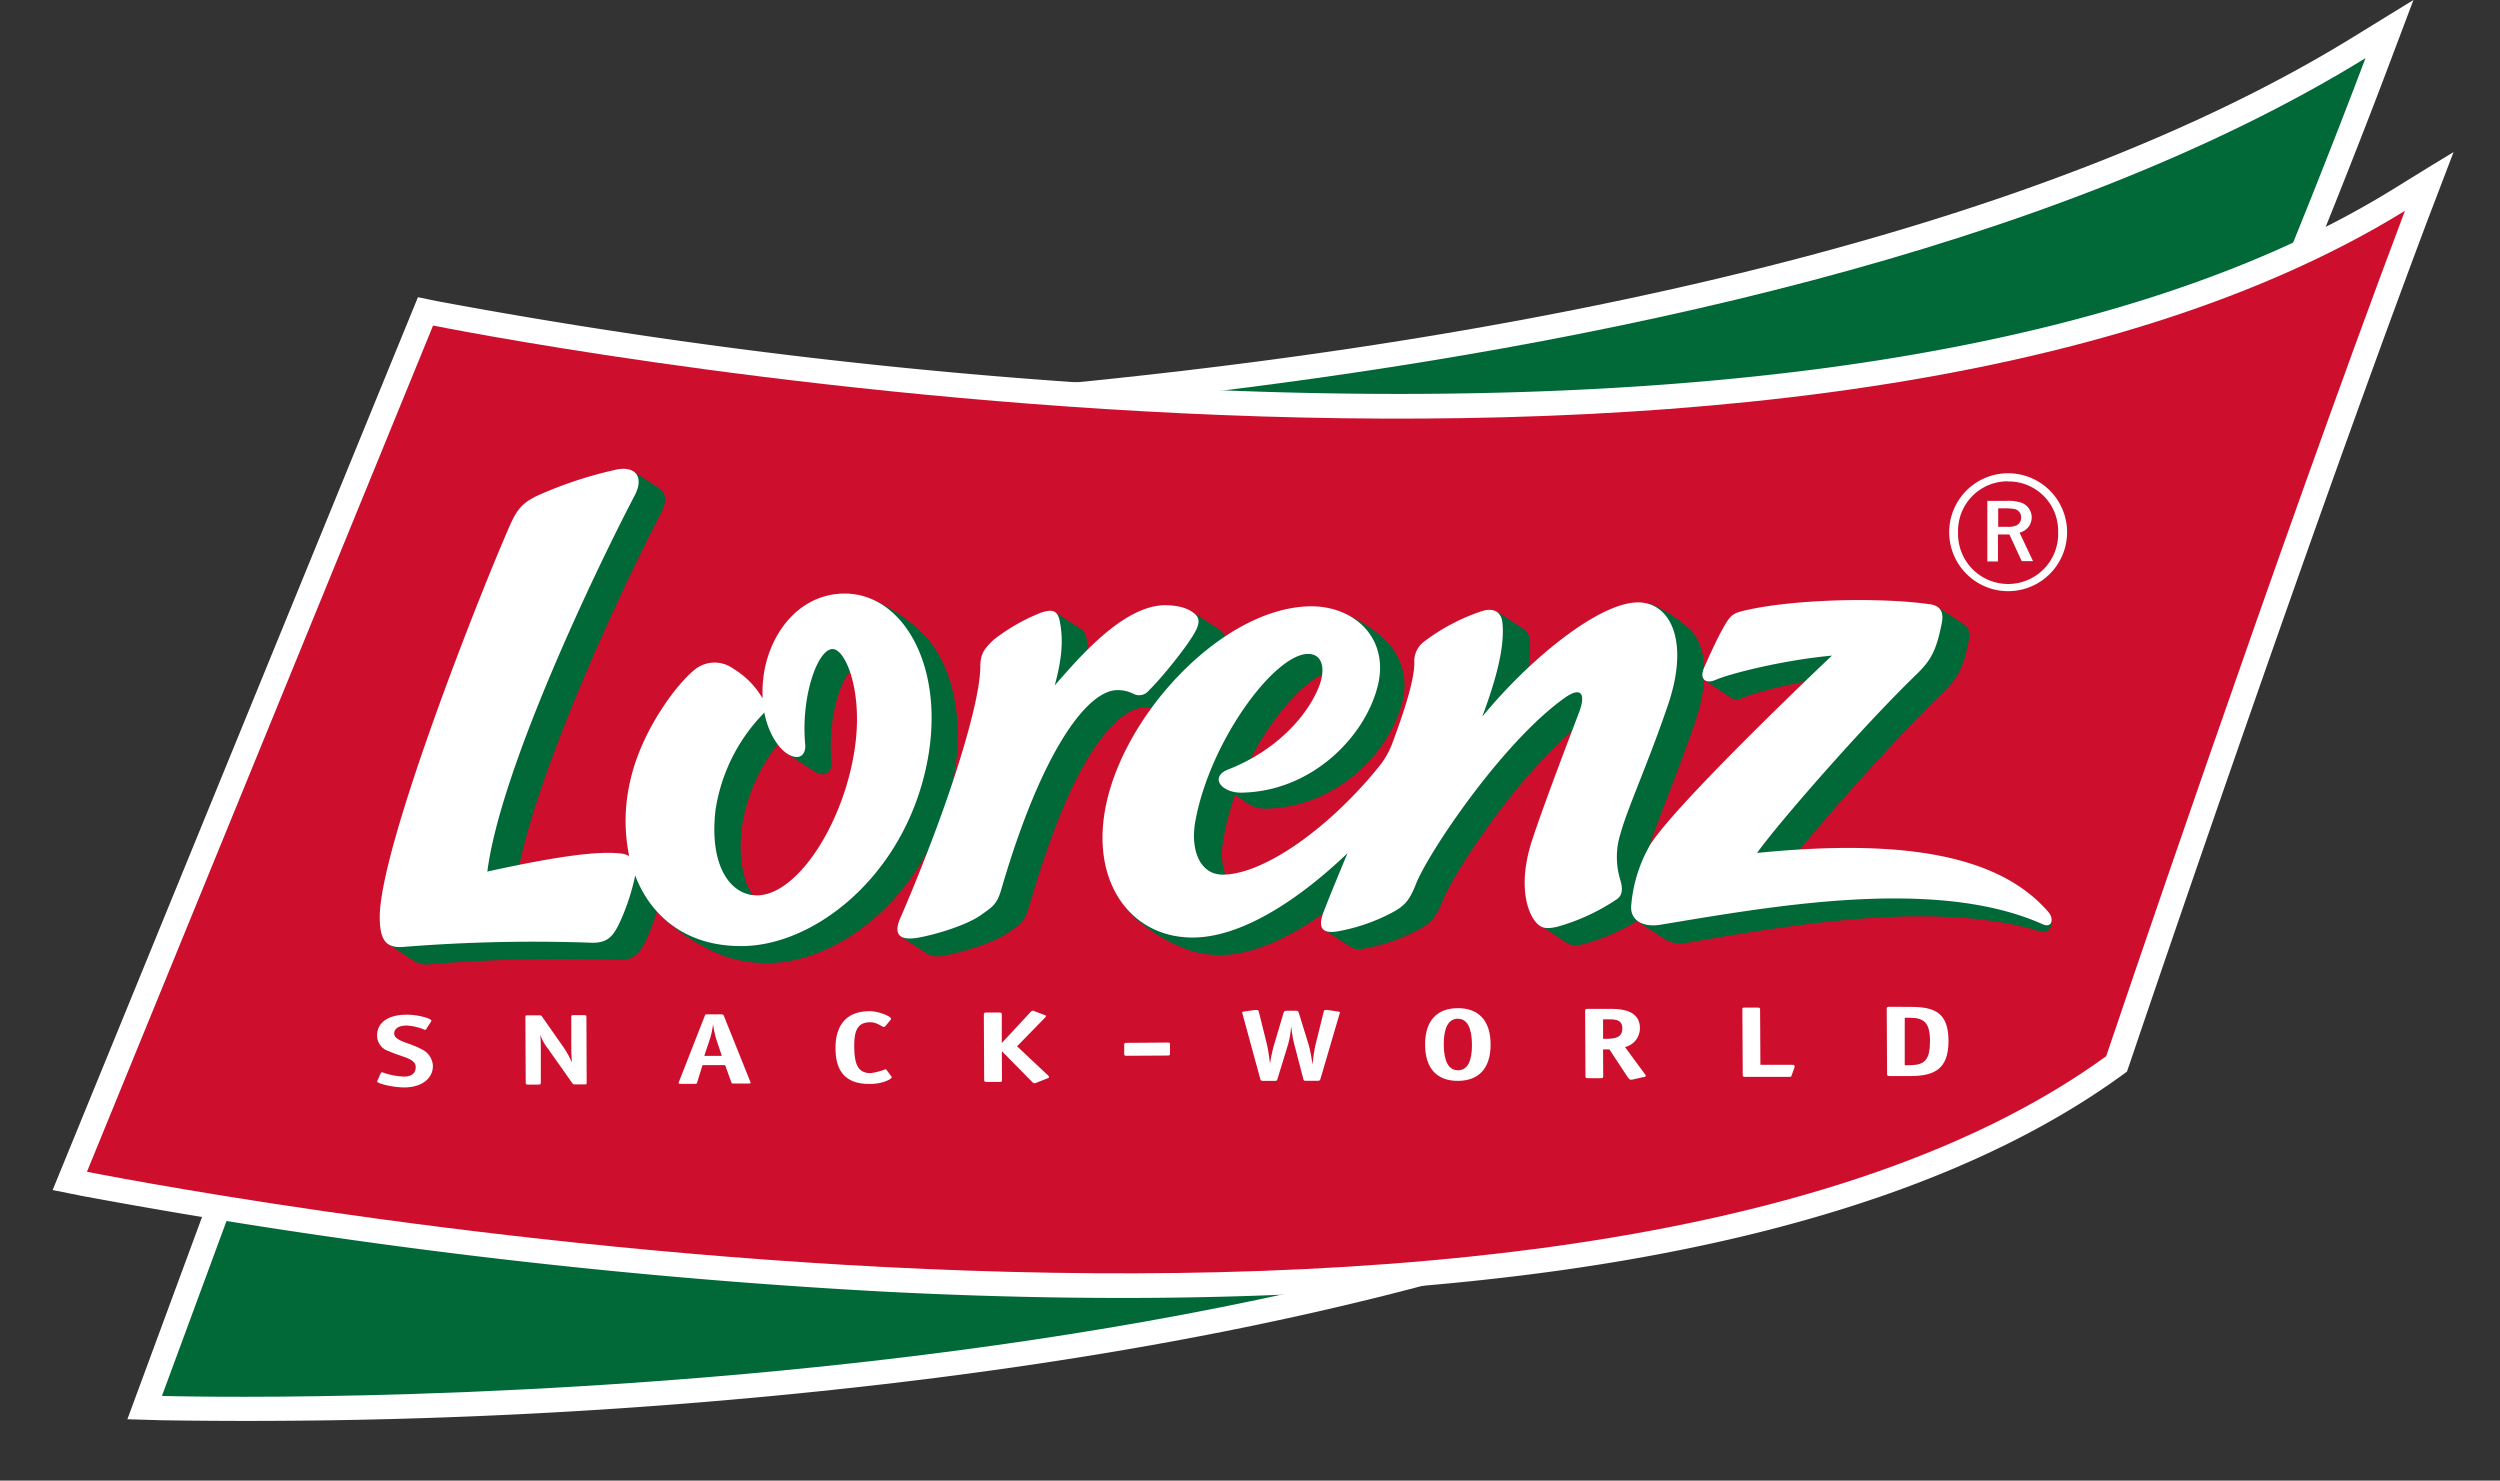 <svg id="Isolation_Mode" data-name="Isolation Mode" xmlns="http://www.w3.org/2000/svg" viewBox="0 0 427.46 253.16"><rect x="0" y="0" width="427.46" height="253.16" fill="#333333" stroke="none"/><defs><style>.cls-1,.cls-4{fill:#fff;}.cls-2{fill:#006937;}.cls-3{fill:#ce0e2d;}.cls-4{fill-rule:evenodd;}.cls-5{fill:none;}</style></defs><path class="cls-1" d="M408.39,2.62l-6.12,3.77C347.4,40.17,265,55.83,205.59,63A1047,1047,0,0,1,88.24,70.56l-2.92,0L21.78,242.67l5.79.17a946.78,946.78,0,0,0,118.36-5.58c37.9-4.17,72.19-10.45,101.92-18.66,37.38-10.34,67.66-23.8,90-40l.91-.66.45-1c1.95-4.44,47.82-108.95,69.13-165.49L412.66,0ZM404.07,9.3Z"/><path class="cls-2" d="M88.22,74.72S297,76.12,404.46,9.94c-21.84,58-69,165.28-69,165.28C239.19,245,27.69,238.68,27.69,238.68Z"/><path class="cls-1" d="M415.25,28.6,409,32.46c-24,14.78-56.43,25-96.35,30.39-32.16,4.33-69.19,5.55-110.06,3.61A952.5,952.5,0,0,1,74.89,51.52l-3.43-.7L9,203.48l5,1a1066.48,1066.48,0,0,0,137.16,16.37c43.4,2.22,82.08,1,115-3.55,41.47-5.76,73.92-17,96.44-33.29l1.08-.79.44-1.28c.29-.86,29.49-87.23,51-144.41L419.52,26Z"/><path class="cls-3" d="M74.05,55.66S303.7,102.24,411.2,36.05C389.37,94,360.12,180.6,360.12,180.6c-96.23,69.8-345.25,19.75-345.25,19.75Z"/><path class="cls-2" d="M180.36,104.64c1.07.7,4,2.63,4.61,3a2.22,2.22,0,0,1,.81,1.53c.44,2.31.69,5.37-.86,11,3.74-4.26,10.29-12,16.84-13.47.39-1,1.68-2.36,2.22-2,2,1.29,3.33,2.18,4.37,2.86a4.81,4.81,0,0,1,.54.42c.68.62.85,1.34.24,2.63-1.21,2.57-6.31,8.74-8.1,10.42a2.13,2.13,0,0,1-2.71.56,5.84,5.84,0,0,0-2.73-.6c-3,.06-7,3.63-11.11,11.38-2.87,5.44-5.71,13-8.55,22.69-.76,2.61-1.51,3-3.49,4.38-2.85,2-9,3.66-11.3,4a3.89,3.89,0,0,1-2.49-.28l-4.56-3c-.68-.44,5.07-1.55,5.37-2.28,7.9-18.65,12.78-35,12.77-40.9,0-2.35.9-3.21,2.27-4.54a25.58,25.58,0,0,1,4.57-3C179.07,107.85,179.59,104.13,180.36,104.64Z"/><path class="cls-2" d="M108.33,80.62c1,.69,3.9,2.53,4.54,3,1,.69,1.19,2.12.18,4.06-6.76,12.91-22.73,47-25,64.47,12.14-2.67,18.78-3.66,22.75-3.17a3.22,3.22,0,0,1,1.31.43,30.09,30.09,0,0,1,.18-12.86c1.87-8.43,7.74-16.27,10.81-18.84,1.73-1.44,3.16.24,5.86,1.93,2.41,1.51,4.87,1,5.74,2.43l.21.36,0-.84c-.12-6.66,3.23-13.38,8.9-16,1.49-.68,2.94-4,4.63-3.38a27.44,27.44,0,0,1,10.16,7c4.74,5.61,6.79,15.62,3.69,27.09-4.71,17.44-19,28.17-30.69,28.37a22.19,22.19,0,0,1-7.71-1.17,32.37,32.37,0,0,1-11.09-7.12c-.8-.88.76-2.59.32-3.74a10,10,0,0,1-.24,1.16,37.63,37.63,0,0,1-2.66,7.47c-.79,1.41-1.58,3-4.59,2.87a282.3,282.3,0,0,0-31.81.7,4.39,4.39,0,0,1-2.88-.42l-4.55-3c-.3-.2,1.44-1.25,3.1-2.61.83-13.33,17.48-55.32,22.29-66.18,1.29-2.93,2.36-3.77,4.39-4.83a59,59,0,0,1,8.4-3.19C106.09,82.76,107.25,79.9,108.33,80.62Zm26.84,44.14a2.46,2.46,0,0,1-.34.41,30,30,0,0,0-8,16.38c-1.09,9.63,2.67,14.57,7.17,14.49,7.14-.12,15.27-13.18,16.8-26.24,1.07-9.15-1.81-15.91-3.95-15.87-2.57,0-5.44,8.22-4.68,16.31.15,1.5-.76,2.84-2.79,1.75l-.33-.2-4.5-2.95C134.21,128,135.38,125.83,135.17,124.76Z"/><path class="cls-2" d="M302.82,107.4c6.53-1.57,17.68-2.15,26.4-1.61,1.08-1,1.57-2.35,2.07-2l4.57,3c.91.65,1,1.73.73,2.9-.95,4.7-1.9,6.33-4.43,8.77-8.91,8.6-23.58,25.28-27.23,30.41,13-1.3,24.19-1.21,33.05.86,7.25,1.68,12.79,6.93,12.83,7.42.08,1-.24,2.62-1.93,2.11-18.1-5.47-43.08-1-60.34,1.93a5.38,5.38,0,0,1-3.73-.5c-1-.65-3.1-2-4.6-3-.57-.38,3.49-1.44,3.61-2.15a21.9,21.9,0,0,1,3-8.13c4.81-7.47,31-32.22,31-32.22-8.34.77-17.38,3.06-19.94,4.17a1.92,1.92,0,0,1-1.76.05c-.56-.36-3.18-2.11-4.59-3-1-.65,5.49-1.54,6.09-2.83a23,23,0,0,1,1.62-3.05C300.52,108.51,299.91,108.1,302.82,107.4Z"/><path class="cls-2" d="M216.49,138.27a5.21,5.21,0,0,1-2.93-.76l-2.39-1.57a49.38,49.38,0,0,0-2,7.54c-.89,4.85.71,9.25,4.79,9.17,7.65-.13,19.61-9.43,27.91-20.49,2.61-6.78,4.58-12.77,4.57-15.87a4.19,4.19,0,0,1,1.49-3.49,33.93,33.93,0,0,1,7.88-4.56c-.19-1.79-.47-4.09.17-3.66l4.57,3a2.4,2.4,0,0,1,1,1.9c.46,4.68-1.61,11-3.46,16,6.25-7.63,14.93-15.3,21.63-18.26,1.8-.8,1.1-4.37,2.47-4a22.78,22.78,0,0,1,7.21,4.86c2.27,2.78,2.92,8,.48,15.25-3.32,9.79-6.9,17.89-8.06,22.07a13.36,13.36,0,0,0-.13,7.79c.43,1.35.62,2.65-.47,3.45a35.44,35.44,0,0,1-10.34,4.77c-1.31.28-2.17.34-2.93-.16l-4.57-3c-.89-.58,1.29-1.17,2.14-2a21.2,21.2,0,0,1,1.14-9.78c2.36-7.13,7-19,8-21.75,1.16-3.08.39-4.47-2.51-2.4-5.48,3.91-11.59,10.72-16.41,17.2-4.56,6.13-8.05,11.92-9.07,14.49-1.19,3-2,3.81-4.22,5a31.19,31.19,0,0,1-9.32,3.21,3.22,3.22,0,0,1-2.08-.21l-4.6-3c-.55-.37,5-1.44,5.25-2.12.95-2.39,2.09-5.12,3.3-8-7,6.72-17.14,14.26-26.18,14.42a17.48,17.48,0,0,1-5.35-.78A27.39,27.39,0,0,1,193.1,156c-1-1.06.75-3.59.42-5.14a24,24,0,0,1-.12-8.7c2.32-14.62,16.5-31.16,30.24-34.7,1.63-.42,3.1-3.53,4.64-3.1,2.59.74,7.6,3.27,10.08,6.88a10.77,10.77,0,0,1,1.32,9.08C237.39,129,228.27,138.06,216.49,138.27Zm-4.68-4a22,22,0,0,1,4-.2c7.71-3.39,12.68-9.26,14.42-14.07,1-2.85.39-5.26-2.05-5.22-3.17.06-8,4.62-12.08,11A49.85,49.85,0,0,0,211.81,134.23Z"/><path class="cls-1" d="M177.89,104.8c1.87-.66,2.93-.56,3.31,1.39.44,2.31.7,5.37-.86,11,4.12-4.68,11.62-13.58,18.79-13.71,2.76,0,4.3.71,5.19,1.51.68.62.84,1.34.24,2.63-1.21,2.57-6.32,8.74-8.11,10.42a2.1,2.1,0,0,1-2.69.57A5.87,5.87,0,0,0,191,118c-5.15.09-12.92,10.47-19.8,34.1-.76,2.6-1.51,2.95-3.49,4.37-2.85,2-8.92,3.62-11.17,3.93-1.58.2-4.16.19-2.62-3.37,8.45-19.55,13.71-36.91,13.7-43.09,0-2.35.9-3.21,2.27-4.54A32.34,32.34,0,0,1,177.89,104.8Z"/><path class="cls-1" d="M298.25,104.4c8-1.9,22.82-2.35,31.74-1.08,2.12.3,2.34,1.73,2,3.34-.94,4.7-1.89,6.33-4.43,8.77-8.9,8.6-23.48,25.28-27.13,30.41,23.68-2.37,41.09-.1,49.85,10.15.91,1.06.66,2.83-1.11,2-18.26-8.13-46.35-3-65.23.12-3.23.54-5.41-.92-5-3.59a24.66,24.66,0,0,1,3.29-10.2c4.82-7.47,31-32.22,31-32.22-8.35.77-17.39,3.06-19.95,4.17-1.58.68-2.77-.09-1.91-2.1.7-1.62,2.11-4.75,3.3-6.86S296.25,104.88,298.25,104.4Z"/><path class="cls-1" d="M212.31,135.53c-3.45.06-5.63-2.68-2.22-4,8.37-3.29,13.74-9.45,15.57-14.5,1-2.85.38-5.26-2.06-5.22-5.73.1-16.69,14.87-19.21,28.56-.89,4.85.71,9.25,4.79,9.18,7.27-.13,18.59-8.43,26.82-18.75a14.17,14.17,0,0,0,2.17-4c2.15-5.78,3.67-10.73,3.66-13.46a4.16,4.16,0,0,1,1.48-3.49,33.67,33.67,0,0,1,10.16-5.38c1.65-.5,3.22-.1,3.43,2.07.46,4.67-1.6,11-3.46,16,7.93-9.68,19.77-19.42,26.52-19.54,5.53-.09,9,6.41,5.27,17.44-3.31,9.79-7,17.87-8.12,22a13.27,13.27,0,0,0-.13,7.79c.42,1.35.62,2.69-.48,3.49a35,35,0,0,1-10.26,4.75c-1.94.42-2.9.33-4-1.28-1.45-2.16-2.49-6.87-.23-13.66,2.36-7.13,7-19.08,8-21.78,1.16-3.07.39-4.47-2.51-2.4-10.67,7.61-23.29,26.47-25.37,31.75-1.19,3-2,3.81-4.22,5a31.57,31.57,0,0,1-9.39,3.18c-1.87.25-3.46-.09-2.19-3.4,1.08-2.8,2.51-6.24,4.07-10-7,6.72-17.15,14.26-26.19,14.42-10.36.18-17.35-8.72-15.36-21.24,2.59-16.36,20-35.12,35.1-35.39,7.62-.13,13.76,5.5,11.57,13.82C233.22,126.24,224.1,135.33,212.31,135.53Z"/><path class="cls-1" d="M105.54,80.26c3.09-.56,4.63,1.26,3,4.42-6.76,12.91-23,46.89-25.21,64.34,12.14-2.66,19-3.56,22.94-3.07a3.43,3.43,0,0,1,1.31.43,29.93,29.93,0,0,1,.18-12.86c1.86-8.43,7.74-16.28,10.81-18.84a5.4,5.4,0,0,1,6.79-.36,14.25,14.25,0,0,1,4.8,4.72l.22.36c0-.28,0-.55,0-.84-.14-8.41,5.24-16.92,13.84-17.07,10.8-.19,18.4,14.13,13.6,31.9-4.71,17.44-19,28.17-30.69,28.37-9.45.17-15.77-4.81-18.53-12.08-.06.36-.14.74-.25,1.16a37,37,0,0,1-2.66,7.47c-.79,1.41-1.58,3-4.59,2.88a279.75,279.75,0,0,0-31.8.69c-3.26.35-4.3-1-4.37-4.83-.21-11.83,17.36-56.15,22.32-67.36,1.3-2.93,2.36-3.77,4.4-4.83A69.17,69.17,0,0,1,105.54,80.26Zm25.13,41.55a2.46,2.46,0,0,1-.34.41,30.12,30.12,0,0,0-8,16.38c-1.09,9.64,2.68,14.57,7.18,14.49,7.13-.12,15.26-13.17,16.79-26.24,1.07-9.15-1.81-15.91-3.95-15.87-2.57,0-5.44,8.22-4.67,16.32.14,1.5-.77,2.83-2.79,1.74C133.13,128.08,131.39,125.41,130.67,121.81Z"/><path class="cls-1" d="M73.65,174.75a.46.46,0,0,0,.11-.25c0-.3-2.21-1.05-4.35-1-2.6,0-4.94,1.07-4.93,3.56a2.77,2.77,0,0,0,2,2.67c2.3,1.06,4.59,1.2,4.6,2.74,0,1.08-.76,1.6-2,1.61a12.18,12.18,0,0,1-3.73-.74.3.3,0,0,0-.25.17l-.51,1.14a1.19,1.19,0,0,0-.11.28c0,.28,2.41,1,4.7,1,2.84,0,4.85-1.48,4.84-3.68a3.31,3.31,0,0,0-2-2.88c-2-1.11-4.62-1.34-4.62-2.66,0-1,1.07-1.35,2.1-1.36a9,9,0,0,1,3.16.75.32.32,0,0,0,.24-.18Z"/><path class="cls-1" d="M100.27,173.93c0-.31-.09-.36-.47-.36H98.15c-.38,0-.47,0-.47.36l0,5.49c0,.48.08,1.69.08,2.25h0a12.79,12.79,0,0,0-1.34-2.51l-3.74-5.34c-.14-.19-.18-.22-.52-.22H90.3c-.38,0-.47,0-.47.36l.06,11.13c0,.31.09.36.48.36H92c.38,0,.47-.05.47-.37l0-6.22c0-.8-.08-1.68-.08-1.91h0a7.93,7.93,0,0,0,1.3,2.35l4.15,5.88c.13.2.2.24.51.24h1.49c.4,0,.47,0,.47-.36Z"/><path class="cls-1" d="M120.12,182.12l3.87,0,1,2.79c.11.31.16.37.38.36h2.52c.23,0,.45,0,.45-.14a1.22,1.22,0,0,0-.09-.27l-4.47-11.14c-.09-.21-.14-.28-.47-.28H121c-.38,0-.41,0-.5.27l-4.37,11.16a1.32,1.32,0,0,0-.09.3c0,.12.16.15.45.15h2.28c.33,0,.38,0,.47-.37Zm3.3-1.58-3,0,1-3a14.36,14.36,0,0,0,.5-2.43h0a20.31,20.31,0,0,0,.5,2.42Z"/><path class="cls-1" d="M151.63,183c-.09-.12-.15-.17-.24-.17a11.17,11.17,0,0,1-2.52.66c-2.32,0-2.8-1.75-2.81-4.7s.83-4,2.76-4c1.2,0,1.94.81,2.32.8.1,0,.18-.07.27-.17l.83-1a.32.32,0,0,0,.11-.26c0-.33-2-1.27-3.69-1.26-3.89,0-5.82,2.36-5.8,6.34,0,4.15,1.93,6.12,5.86,6.1,2.21,0,3.73-.84,3.73-1.13,0-.09,0-.15-.11-.26Z"/><path class="cls-1" d="M171.3,179.73h0l5.2,5.28a.66.66,0,0,0,.39.22,1.37,1.37,0,0,0,.4-.14l1.79-.7c.14-.06.3-.16.3-.21s-.09-.21-.16-.28l-5.32-5,4.77-4.89c.07-.07.16-.11.16-.28s-.16-.15-.3-.21l-1.53-.57a1.32,1.32,0,0,0-.41-.14.63.63,0,0,0-.38.23l-4.92,5.3h0l0-4.85c0-.31-.09-.36-.47-.36H168.7c-.38,0-.48.06-.48.37l.06,11.12c0,.32.1.37.48.37l2.09,0c.38,0,.47,0,.47-.36Z"/><path class="cls-1" d="M224.94,178.6a28.22,28.22,0,0,0-.5,3.27h-.05a24.91,24.91,0,0,0-.64-3.27l-1.63-5.27c-.11-.36-.14-.52-.5-.51h-1.53c-.54,0-.56.16-.67.53l-1.57,5.28a25.2,25.2,0,0,0-.7,3.27h0c-.1-.88-.29-2.31-.51-3.26l-1.39-5.6c-.09-.35-.22-.35-.33-.35l-.34,0-1.76.25c-.17,0-.42.07-.42.18a3.42,3.42,0,0,0,.09.38l3,11c.07.24.16.31.5.31h1.93c.41,0,.41-.05.5-.31l1.79-5.82a15.3,15.3,0,0,0,.54-3h.05a21.58,21.58,0,0,0,.53,3l1.52,5.81c.07.25.09.31.5.31l1.93,0c.34,0,.4-.07.49-.31l3.23-11a1.9,1.9,0,0,0,.11-.38c0-.11-.25-.14-.43-.17l-1.69-.25a1.51,1.51,0,0,0-.34,0c-.11,0-.24,0-.33.35Z"/><path class="cls-1" d="M249.29,183c-1.68,0-2.41-1.68-2.43-4.38s.7-4.42,2.39-4.43,2.41,1.69,2.43,4.4S251,183,249.29,183Zm5.58-4.42c0-4.19-2.17-6.22-5.63-6.2s-5.59,2.05-5.57,6.25,2.15,6.2,5.63,6.18S254.89,182.73,254.87,178.55Z"/><path class="cls-1" d="M274.1,179.43h1.08l3.06,4.64c.23.32.41.53.52.53a1.63,1.63,0,0,0,.31,0l1.89-.43c.23,0,.45-.11.45-.21a.72.72,0,0,0-.18-.33l-3.38-4.6a3.32,3.32,0,0,0,2.55-3.21c0-3.26-3.53-3.33-5.26-3.32l-3.64,0c-.38,0-.47.06-.47.37l.06,11.12c0,.31.09.36.47.36h2.09c.39,0,.48-.05.47-.37Zm0-1.81,0-3.33h.84c1.16,0,2.45,0,2.45,1.55s-1.22,1.77-2.69,1.78Z"/><path class="cls-1" d="M306.83,182.51a1.11,1.11,0,0,0,0-.23c0-.13-.09-.22-.41-.22l-5.42,0-.05-9.42c0-.31-.09-.36-.47-.36l-2.09,0c-.39,0-.48,0-.47.36l.06,11.13c0,.31.09.36.47.36l7.42,0c.34,0,.41,0,.49-.31Z"/><path class="cls-1" d="M325.68,182.14l0-8.12h.81c2.52,0,3.49.84,3.51,3.94,0,3.31-.93,4.16-3.47,4.17Zm-2.59-10c-.41,0-.49.05-.49.36l.06,11.13c0,.29.09.36.47.36l3.44,0c4,0,6.61-1.05,6.59-6,0-4.79-2.29-5.86-6.58-5.83Z"/><path class="cls-4" d="M353.44,91a10.08,10.08,0,1,1-10.08-10.08A10.08,10.08,0,0,1,353.44,91Zm-13.6-5.36H343a7.11,7.11,0,0,1,2.49.27,2.67,2.67,0,0,1-.18,5.16l2.3,4.87h-1.93l-2.11-4.56h-1.95V96h-1.82V85.66Zm1.82,4.43h1.44a3.47,3.47,0,0,0,1.7-.24,1.43,1.43,0,0,0,.78-1.34,1.41,1.41,0,0,0-1.05-1.44,8.68,8.68,0,0,0-1.68-.13h-1.19v3.15Zm1.7-7.77A8.46,8.46,0,0,0,334.8,91a8.56,8.56,0,1,0,17.11,0,8.46,8.46,0,0,0-8.55-8.68Z"/><path class="cls-1" d="M199.72,180.48c.28,0,.33-.09.33-.43v-1.37c0-.34,0-.42-.34-.42l-7.16.05c-.29,0-.33.08-.33.42v1.37c0,.34.05.42.33.42Z"/><rect class="cls-5" x="9.02" width="410.49" height="250.4"/><rect class="cls-5" x="9.02" width="410.49" height="250.4"/><rect class="cls-5" width="427.46" height="253.16"/></svg>